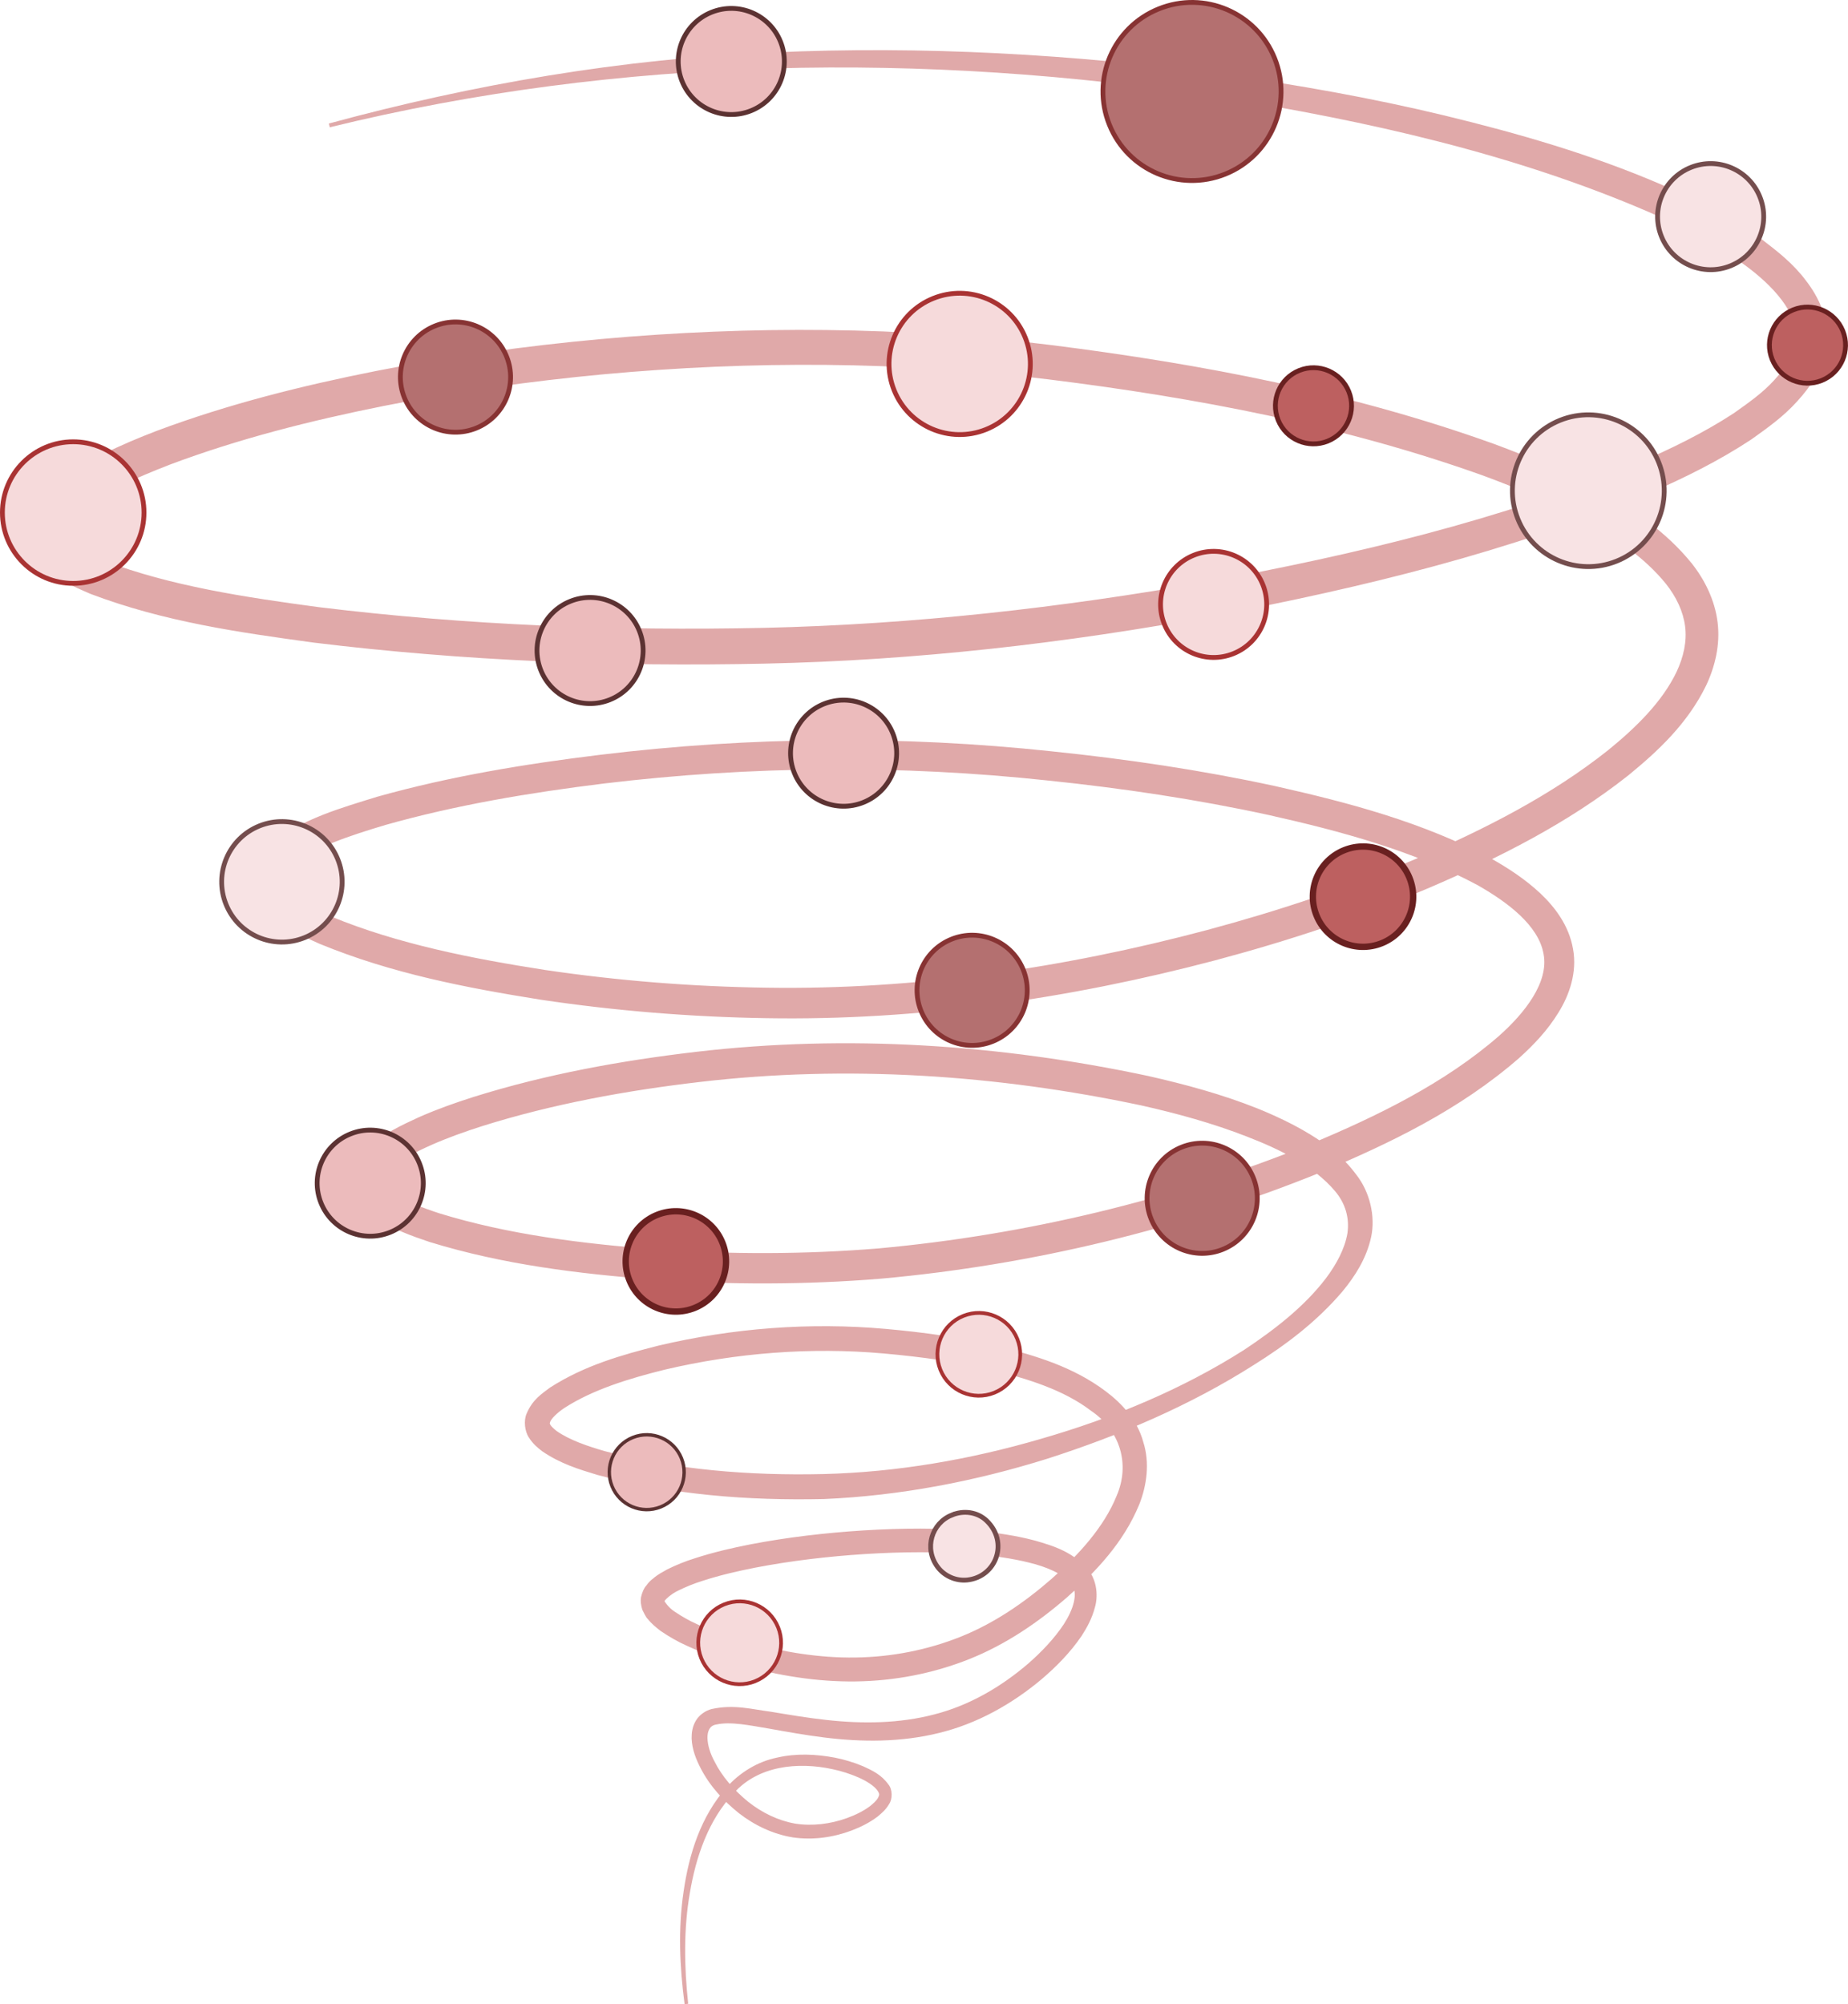 
<svg id="_图层_2" data-name="图层 2" xmlns="http://www.w3.org/2000/svg" viewBox="0 0 78.511 85.141">
  <defs>
    <style>
      .cls-1 {
        stroke-width: .159px;
      }

      .cls-1, .cls-2, .cls-3, .cls-4, .cls-5, .cls-6, .cls-7, .cls-8 {
        stroke-miterlimit: 10;
      }

      .cls-1, .cls-7 {
        fill: #cea96a;
        stroke: #a97533;
      }

      .cls-2 {
        stroke-width: .144px;
      }

      .cls-2, .cls-3 {
        fill: #899c6d;
        stroke: #4d5c32;
      }

      .cls-9 {
        fill: #d0b2aa;
      }

      .cls-3, .cls-4, .cls-5, .cls-6, .cls-7 {
        stroke-width: .204px;
      }

      .cls-4 {
        fill: #9478a4;
        stroke: #6d4d74;
      }

      .cls-5 {
        fill: #7087b4;
        stroke: #334e87;
      }

      .cls-6, .cls-8 {
        fill: #bd6e60;
        stroke: #692020;
      }

      .cls-8 {
        stroke-width: .269px;
      }
    </style>
  </defs>
  <g id="_图层_1-2" data-name="图层 1">
    <g>
      <path class="cls-9" d="M13.973,5.247c6.142-1.669,12.472-2.758,18.856-3.019,6.381-.287,12.782,.072,19.114,.928,3.164,.446,6.316,1.001,9.431,1.752,3.111,.755,6.205,1.643,9.181,2.922,1.483,.648,2.944,1.381,4.304,2.347,.665,.508,1.335,1.031,1.873,1.754,.535,.694,.987,1.634,.879,2.665-.114,1.024-.681,1.819-1.26,2.456-.589,.655-1.274,1.136-1.951,1.62-1.383,.913-2.844,1.632-4.326,2.279-5.959,2.51-12.21,4.013-18.49,5.212-6.288,1.165-12.672,1.894-19.078,2.03-6.398,.137-12.797-.112-19.165-.891-3.182-.435-6.36-.883-9.498-2.072-.777-.341-1.582-.661-2.315-1.505-.17-.257-.333-.524-.385-.897-.05-.337,.014-.733,.145-.984,.248-.569,.608-.891,.949-1.201,.698-.587,1.432-.995,2.175-1.365,.742-.374,1.497-.686,2.257-.978,3.047-1.139,6.173-1.917,9.321-2.542,3.15-.619,6.33-1.06,9.522-1.352,6.38-.576,12.841-.538,19.204,.26,6.351,.804,12.671,2.008,18.752,4.192,1.515,.56,3.011,1.194,4.452,1.981,1.433,.788,2.843,1.724,3.954,3.097,.544,.687,.978,1.548,1.096,2.495,.121,.95-.109,1.894-.488,2.694-.785,1.61-2.032,2.775-3.3,3.812-2.585,2.044-5.493,3.502-8.447,4.773-2.963,1.26-6.021,2.266-9.121,3.092-6.199,1.636-12.617,2.562-19.05,2.454-3.211-.051-6.415-.311-9.591-.785-3.172-.506-6.337-1.115-9.389-2.372-.759-.336-1.516-.692-2.228-1.309-.324-.309-.771-.754-.755-1.506,.068-.734,.509-1.129,.847-1.433,1.471-1.095,3.029-1.52,4.582-2.004,3.118-.874,6.287-1.392,9.468-1.78,6.356-.774,12.817-.829,19.182-.148,3.184,.328,6.356,.797,9.495,1.477,3.129,.703,6.265,1.529,9.192,3.086,.723,.409,1.432,.871,2.071,1.469,.628,.591,1.219,1.375,1.391,2.363,.182,.994-.157,1.966-.621,2.705-.464,.761-1.057,1.377-1.676,1.936-2.518,2.192-5.459,3.606-8.422,4.852-5.968,2.415-12.265,3.934-18.677,4.515-3.21,.263-6.429,.263-9.634,.041-3.204-.249-6.403-.631-9.547-1.599-.785-.264-1.566-.542-2.337-1.052-.36-.267-.83-.572-1.006-1.315-.048-.18-.018-.367,.005-.55,.047-.156,.103-.329,.179-.449,.149-.258,.325-.449,.501-.613,.712-.64,1.467-.983,2.223-1.331,.758-.333,1.527-.606,2.301-.852,3.098-.969,6.269-1.543,9.463-1.917,6.402-.747,12.896-.314,19.188,1.024,1.573,.356,3.141,.778,4.665,1.386,.759,.31,1.509,.661,2.228,1.099,.716,.437,1.415,.967,1.955,1.706,.564,.709,.834,1.759,.631,2.673-.204,.907-.685,1.651-1.217,2.295-1.088,1.277-2.395,2.265-3.765,3.121-2.728,1.734-5.708,2.997-8.767,3.981-3.067,.96-6.256,1.575-9.492,1.715-3.231,.072-6.455-.179-9.62-1.023-.79-.239-1.577-.477-2.353-1.008-.192-.149-.39-.308-.558-.574-.18-.257-.238-.724-.103-1.024,.254-.604,.65-.846,1.003-1.113,1.469-.939,3.034-1.379,4.609-1.779,3.156-.741,6.413-.996,9.649-.707,1.594,.143,3.202,.361,4.784,.734,1.569,.403,3.177,.872,4.566,1.922,.681,.511,1.333,1.22,1.584,2.135,.289,.896,.151,1.865-.168,2.668-.667,1.622-1.836,2.843-3.05,3.929-1.227,1.069-2.609,2.014-4.156,2.634-1.54,.616-3.19,.933-4.84,.954-1.653,.023-3.283-.251-4.853-.682-.787-.221-1.563-.483-2.321-.834-.38-.169-.753-.383-1.121-.634-.182-.144-.365-.285-.536-.499-.088-.083-.163-.257-.231-.388-.052-.155-.094-.382-.054-.559,.045-.192,.121-.372,.218-.474,.093-.134,.192-.228,.29-.3,.199-.178,.394-.269,.592-.385,.393-.195,.786-.354,1.181-.476,.788-.257,1.58-.439,2.375-.595,1.59-.304,3.19-.488,4.797-.59,1.607-.097,3.222-.115,4.843,.025,.81,.074,1.622,.193,2.432,.406,.793,.229,1.662,.485,2.323,1.316,.321,.455,.36,1.068,.229,1.518-.12,.464-.333,.857-.568,1.22-.485,.71-1.072,1.303-1.7,1.839-1.257,1.054-2.743,1.891-4.36,2.282-1.612,.399-3.282,.392-4.884,.19-.803-.099-1.595-.244-2.374-.383-.76-.124-1.597-.305-2.205-.165-.538,.078-.425,.928-.074,1.562,.327,.66,.848,1.24,1.427,1.714,.588,.468,1.278,.805,2.001,.932,.723,.115,1.497,.02,2.203-.235,.352-.127,.694-.294,.981-.508,.133-.11,.27-.229,.337-.351,.067-.13,.066-.165-.004-.283-.151-.233-.503-.442-.838-.588-.344-.149-.71-.267-1.084-.346-1.481-.322-3.172-.152-4.211,1.028-1.058,1.118-1.595,2.672-1.854,4.211-.272,1.553-.244,3.152-.074,4.725l-.152,.02c-.21-1.58-.28-3.195-.043-4.787,.228-1.577,.725-3.194,1.838-4.437,.548-.617,1.306-1.084,2.13-1.252,.817-.19,1.659-.151,2.467,.003,.405,.081,.802,.201,1.189,.363,.381,.175,.773,.35,1.08,.777,.174,.204,.177,.624,.024,.834-.13,.228-.302,.372-.471,.517-.349,.266-.729,.454-1.121,.603-.784,.293-1.638,.416-2.488,.293-.848-.136-1.633-.514-2.294-1.026-.653-.522-1.232-1.145-1.626-1.907-.195-.38-.366-.787-.387-1.273-.003-.243,.032-.512,.185-.762,.149-.251,.425-.425,.662-.485,.959-.213,1.726,.014,2.524,.114,.788,.131,1.563,.262,2.341,.347,1.55,.174,3.116,.154,4.596-.233,1.48-.378,2.828-1.161,3.992-2.16,.574-.502,1.106-1.061,1.511-1.671,.392-.603,.637-1.322,.326-1.705-.344-.439-1.077-.74-1.797-.913-.731-.183-1.5-.287-2.275-.347-1.55-.13-3.125-.115-4.692-.018-1.567,.101-3.133,.283-4.668,.578-.765,.151-1.526,.327-2.25,.564-.365,.113-.71,.257-1.03,.414-.304,.141-.589,.419-.569,.44-.055-.048,.139,.268,.42,.449,.29,.195,.607,.382,.954,.535,.685,.317,1.421,.567,2.165,.775,1.494,.409,3.034,.664,4.566,.641,1.531-.021,3.056-.317,4.471-.884,1.413-.567,2.695-1.441,3.862-2.459,1.144-1.015,2.221-2.186,2.764-3.529,.578-1.343,.148-2.772-1.084-3.606-1.158-.887-2.684-1.358-4.176-1.733-1.516-.355-3.068-.566-4.642-.706-3.102-.276-6.271-.026-9.306,.69-1.496,.372-3.041,.84-4.258,1.627-.282,.187-.563,.453-.605,.599-.018,.07-.023,.037,.012,.117,.044,.073,.155,.175,.276,.268,.54,.376,1.294,.634,2.022,.845,2.987,.798,6.177,1.05,9.297,.977,3.125-.077,6.249-.617,9.267-1.502,3.02-.872,5.965-2.091,8.611-3.773,1.298-.862,2.554-1.835,3.472-3.036,.449-.597,.807-1.26,.918-1.92,.092-.658-.087-1.273-.535-1.799-.891-1.053-2.322-1.762-3.743-2.31-1.437-.56-2.949-.978-4.477-1.32-6.143-1.304-12.519-1.73-18.764-.997-3.122,.365-6.24,.934-9.217,1.867-.742,.236-1.474,.497-2.172,.804-.685,.307-1.391,.661-1.862,1.094-.238,.213-.343,.44-.297,.442-.012,.053,.186,.308,.466,.48,.557,.373,1.286,.651,2.006,.888,2.945,.909,6.111,1.299,9.24,1.537,3.141,.216,6.303,.216,9.435-.042,6.257-.571,12.47-2.06,18.298-4.413,2.885-1.201,5.762-2.609,8.056-4.61,1.1-.974,2.127-2.281,1.899-3.483-.211-1.217-1.536-2.209-2.823-2.937-2.701-1.446-5.785-2.281-8.846-2.967-3.079-.67-6.211-1.137-9.355-1.464-6.29-.678-12.631-.631-18.91,.126-3.131,.387-6.261,.908-9.27,1.759-1.468,.441-3.036,.944-4.124,1.772-.251,.204-.4,.446-.393,.525-.028,.067,.101,.31,.348,.52,.491,.429,1.186,.781,1.879,1.079,2.843,1.169,5.98,1.782,9.08,2.265,3.117,.46,6.269,.709,9.42,.752,6.298,.094,12.594-.827,18.687-2.447,3.044-.818,6.045-1.812,8.935-3.048,2.877-1.241,5.706-2.68,8.116-4.597,1.181-.96,2.3-2.055,2.908-3.33,.296-.633,.443-1.294,.361-1.927-.08-.633-.374-1.255-.816-1.81-.898-1.11-2.18-1.992-3.529-2.722-1.354-.736-2.795-1.346-4.264-1.885-5.91-2.112-12.176-3.3-18.436-4.077-6.27-.773-12.605-.797-18.895-.217-3.143,.294-6.273,.735-9.365,1.349-3.087,.618-6.155,1.393-9.069,2.489-1.429,.556-2.907,1.194-3.981,2.075-.247,.215-.479,.464-.536,.636-.061,.178-.064,.159,.046,.355,.313,.373,1.003,.748,1.678,1.018,2.823,1.076,6.004,1.553,9.11,1.97,6.265,.767,12.616,1.016,18.936,.88,6.319-.143,12.619-.851,18.849-1.957,6.209-1.148,12.418-2.613,18.212-5.019,1.436-.616,2.842-1.303,4.121-2.137,.615-.435,1.244-.876,1.722-1.408,.485-.52,.863-1.11,.921-1.683,.133-1.166-1.011-2.369-2.2-3.232-1.23-.886-2.623-1.601-4.049-2.231-5.757-2.483-12.004-3.878-18.243-4.876-12.515-1.933-25.421-1.756-37.791,1.277l-.038-.148Z" fill="#e0a9a9" style="fill: rgb(224, 169, 169);"></path>


      <path class="cls-3" d="M30.227,.521c-1.155,.465-1.714,1.778-1.249,2.932s1.778,1.714,2.932,1.249c1.155-.465,1.714-1.778,1.249-2.932-.465-1.155-1.778-1.714-2.932-1.249-0,0-0,0-0,0Z" fill="#ecbbbc" stroke="#5c3232" style="fill: rgb(236, 187, 188); stroke: rgb(92, 50, 50);"></path>


      <path class="cls-3" d="M24.227,25.546c-1.155,.465-1.714,1.778-1.249,2.932,.465,1.155,1.778,1.714,2.932,1.249,1.155-.465,1.714-1.778,1.249-2.932-.465-1.155-1.778-1.714-2.932-1.249-0,0-0,0-0,0Z" fill="#ecbbbc" stroke="#5c3232" style="fill: rgb(236, 187, 188); stroke: rgb(92, 50, 50);"></path>
      <path class="cls-3" d="M34.998,29.907c-1.155,.465-1.714,1.778-1.249,2.932,.465,1.155,1.778,1.714,2.932,1.249,1.155-.465,1.714-1.778,1.249-2.932-.465-1.155-1.778-1.714-2.932-1.249-0,0-0,0-0,0Z" fill="#ecbbbc" stroke="#5c3232" style="fill: rgb(236, 187, 188); stroke: rgb(92, 50, 50);"></path>
      <path class="cls-3" d="M14.887,48.174c-1.155,.465-1.714,1.778-1.249,2.932,.465,1.155,1.778,1.714,2.932,1.249,1.155-.465,1.714-1.778,1.249-2.932-.465-1.155-1.778-1.714-2.932-1.249-0,0-0,0-0,0Z" fill="#ecbbbc" stroke="#5c3232" style="fill: rgb(236, 187, 188); stroke: rgb(92, 50, 50);"></path>



      <path class="cls-2" d="M26.882,61.07c-.814,.328-1.209,1.254-.881,2.068,.328,.814,1.254,1.209,2.068,.881,.814-.328,1.209-1.254,.881-2.068-.328-.814-1.254-1.209-2.068-.881l-0,0Z" fill="#ecbbbc" stroke="#5c3232" style="fill: rgb(236, 187, 188); stroke: rgb(92, 50, 50);"></path>



      <path class="cls-4" d="M71.834,7.113c-1.155,.465-1.714,1.778-1.249,2.932,.465,1.155,1.778,1.714,2.932,1.249,1.155-.465,1.714-1.778,1.249-2.932-.465-1.155-1.778-1.714-2.932-1.249-0,0-0,0-0,0Z" fill="#f8e3e4" stroke="#744d4d" style="fill: rgb(248, 227, 228); stroke: rgb(116, 77, 77);"></path>
      <path class="cls-4" d="M66.275,17.856c-1.652,.665-2.452,2.543-1.788,4.195s2.543,2.452,4.195,1.788c1.652-.665,2.452-2.543,1.788-4.195,0-0-0-0-0-0-.665-1.652-2.543-2.452-4.195-1.788Z" fill="#f8e3e4" stroke="#744d4d" style="fill: rgb(248, 227, 228); stroke: rgb(116, 77, 77);"></path>
      <path class="cls-4" d="M11.021,35.088c-1.311,.528-1.946,2.018-1.419,3.33,.528,1.311,2.018,1.946,3.33,1.419,1.311-.528,1.946-2.018,1.419-3.33-.528-1.311-2.018-1.946-3.33-1.419-0,0-0,0-0,0Z" fill="#f8e3e4" stroke="#744d4d" style="fill: rgb(248, 227, 228); stroke: rgb(116, 77, 77);"></path>
      <path class="cls-4" d="M40.435,64.366c-.852,.343-1.194,1.414-.598,2.209,.288,.384,.777,.599,1.254,.549,1.234-.13,1.779-1.608,.822-2.521-.391-.373-.982-.449-1.478-.236h-0Z" fill="#f8e3e4" stroke="#744d4d" style="fill: rgb(248, 227, 228); stroke: rgb(116, 77, 77);"></path>
      <path class="cls-7" d="M50.718,23.587c-1.155,.465-1.714,1.778-1.249,2.932,.465,1.155,1.778,1.714,2.932,1.249,1.155-.465,1.714-1.777,1.249-2.932-.465-1.155-1.778-1.714-2.932-1.249l-0,0v-0Z" fill="#f6dadb" stroke="#a93333" style="fill: rgb(246, 218, 219); stroke: rgb(169, 51, 51);"></path>
      <path class="cls-1" d="M40.928,55.904c-.901,.363-1.338,1.388-.975,2.289,.363,.901,1.388,1.338,2.289,.975,.901-.363,1.338-1.388,.975-2.289-.363-.901-1.388-1.338-2.289-.975l-0,0v-0Z" fill="#f6dadb" stroke="#a93333" style="fill: rgb(246, 218, 219); stroke: rgb(169, 51, 51);"></path>
      <path class="cls-1" d="M30.768,68.16c-.901,.363-1.338,1.388-.975,2.289,.363,.901,1.388,1.338,2.289,.975,.901-.363,1.338-1.388,.975-2.289-.363-.901-1.388-1.338-2.289-.975l-0,0v-0Z" fill="#f6dadb" stroke="#a93333" style="fill: rgb(246, 218, 219); stroke: rgb(169, 51, 51);"></path>
      <path class="cls-7" d="M39.651,12.676c-1.538,.619-2.283,2.367-1.664,3.905,.619,1.538,2.367,2.283,3.905,1.664,1.538-.619,2.283-2.367,1.664-3.905-.619-1.538-2.367-2.283-3.905-1.664,0,0-0,0-0,0Z" fill="#f6dadb" stroke="#a93333" style="fill: rgb(246, 218, 219); stroke: rgb(169, 51, 51);"></path>
      <path class="cls-7" d="M3.11,18.768c-1.661,0-3.008,1.347-3.008,3.008,0,1.661,1.347,3.008,3.008,3.008,1.661-0,3.008-1.347,3.008-3.008-0-1.661-1.347-3.008-3.008-3.008h-0Z" fill="#f6dadb" stroke="#a93333" style="fill: rgb(246, 218, 219); stroke: rgb(169, 51, 51);"></path>
      <path class="cls-6" d="M55.198,15.739c-.829,.334-1.23,1.276-.897,2.105,.334,.829,1.276,1.23,2.105,.897,.829-.334,1.23-1.276,.897-2.105h0c-.334-.829-1.276-1.23-2.105-.897,0,0,0,0-0,0Z" fill="#bd6060" stroke="#692020" style="fill: rgb(189, 96, 96); stroke: rgb(105, 32, 32);"></path>


		  <path class="cls-8" d="M57.111,36.118c-1.092,.439-1.62,1.68-1.181,2.772,.439,1.092,1.68,1.62,2.772,1.181,1.092-.439,1.62-1.68,1.181-2.772h0c-.439-1.092-1.68-1.62-2.772-1.181,0,0-0,0-0,0Z" fill="#bd6060" stroke="#692020" style="fill: rgb(189, 96, 96); stroke: rgb(105, 32, 32);"></path>
      <path class="cls-8" d="M27.918,51.613c-1.092,.439-1.62,1.68-1.181,2.772,.439,1.092,1.68,1.62,2.772,1.181,1.092-.439,1.62-1.68,1.181-2.772h0c-.439-1.092-1.68-1.62-2.772-1.181,0,0-0,0-0,0Z" fill="#bd6060" stroke="#692020" style="fill: rgb(189, 96, 96); stroke: rgb(105, 32, 32);"></path>


      <path class="cls-6" d="M76.186,13.162c-.829,.334-1.23,1.276-.897,2.105,.334,.829,1.276,1.23,2.105,.897,.829-.334,1.23-1.276,.897-2.105-.334-.829-1.276-1.23-2.105-.897h0Z" fill="#bd6060" stroke="#692020" style="fill: rgb(189, 96, 96); stroke: rgb(105, 32, 32);"></path>


      <path class="cls-5" d="M49.229,.377c-1.938,.78-2.877,2.984-2.097,4.922,.78,1.938,2.984,2.877,4.922,2.097,1.938-.78,2.877-2.984,2.097-4.922-.78-1.938-2.984-2.878-4.922-2.097,0,0-0,0-0,0Z" fill="#b47070" stroke="#873333" style="fill: rgb(180, 112, 112); stroke: rgb(135, 51, 51);"></path>
      <path class="cls-5" d="M40.426,39.9c-1.199,.483-1.78,1.846-1.297,3.045s1.846,1.78,3.045,1.297c1.199-.483,1.78-1.846,1.297-3.045-.483-1.199-1.846-1.78-3.045-1.297h-0Z" fill="#b47070" stroke="#873333" style="fill: rgb(180, 112, 112); stroke: rgb(135, 51, 51);"></path>
      <path class="cls-5" d="M50.2,48.736c-1.199,.483-1.78,1.846-1.297,3.045s1.846,1.78,3.045,1.297c1.199-.483,1.78-1.846,1.297-3.045-.483-1.199-1.846-1.78-3.045-1.297h-0Z" fill="#b47070" stroke="#873333" style="fill: rgb(180, 112, 112); stroke: rgb(135, 51, 51);"></path>
      <path class="cls-5" d="M18.477,13.849c-1.199,.483-1.78,1.846-1.297,3.045,.483,1.199,1.846,1.78,3.045,1.297,1.199-.483,1.78-1.846,1.297-3.045-.483-1.199-1.846-1.78-3.045-1.297-0,0-0,0-0,0v-0Z" fill="#b47070" stroke="#873333" style="fill: rgb(180, 112, 112); stroke: rgb(135, 51, 51);"></path>
    </g>
  </g>
</svg>
